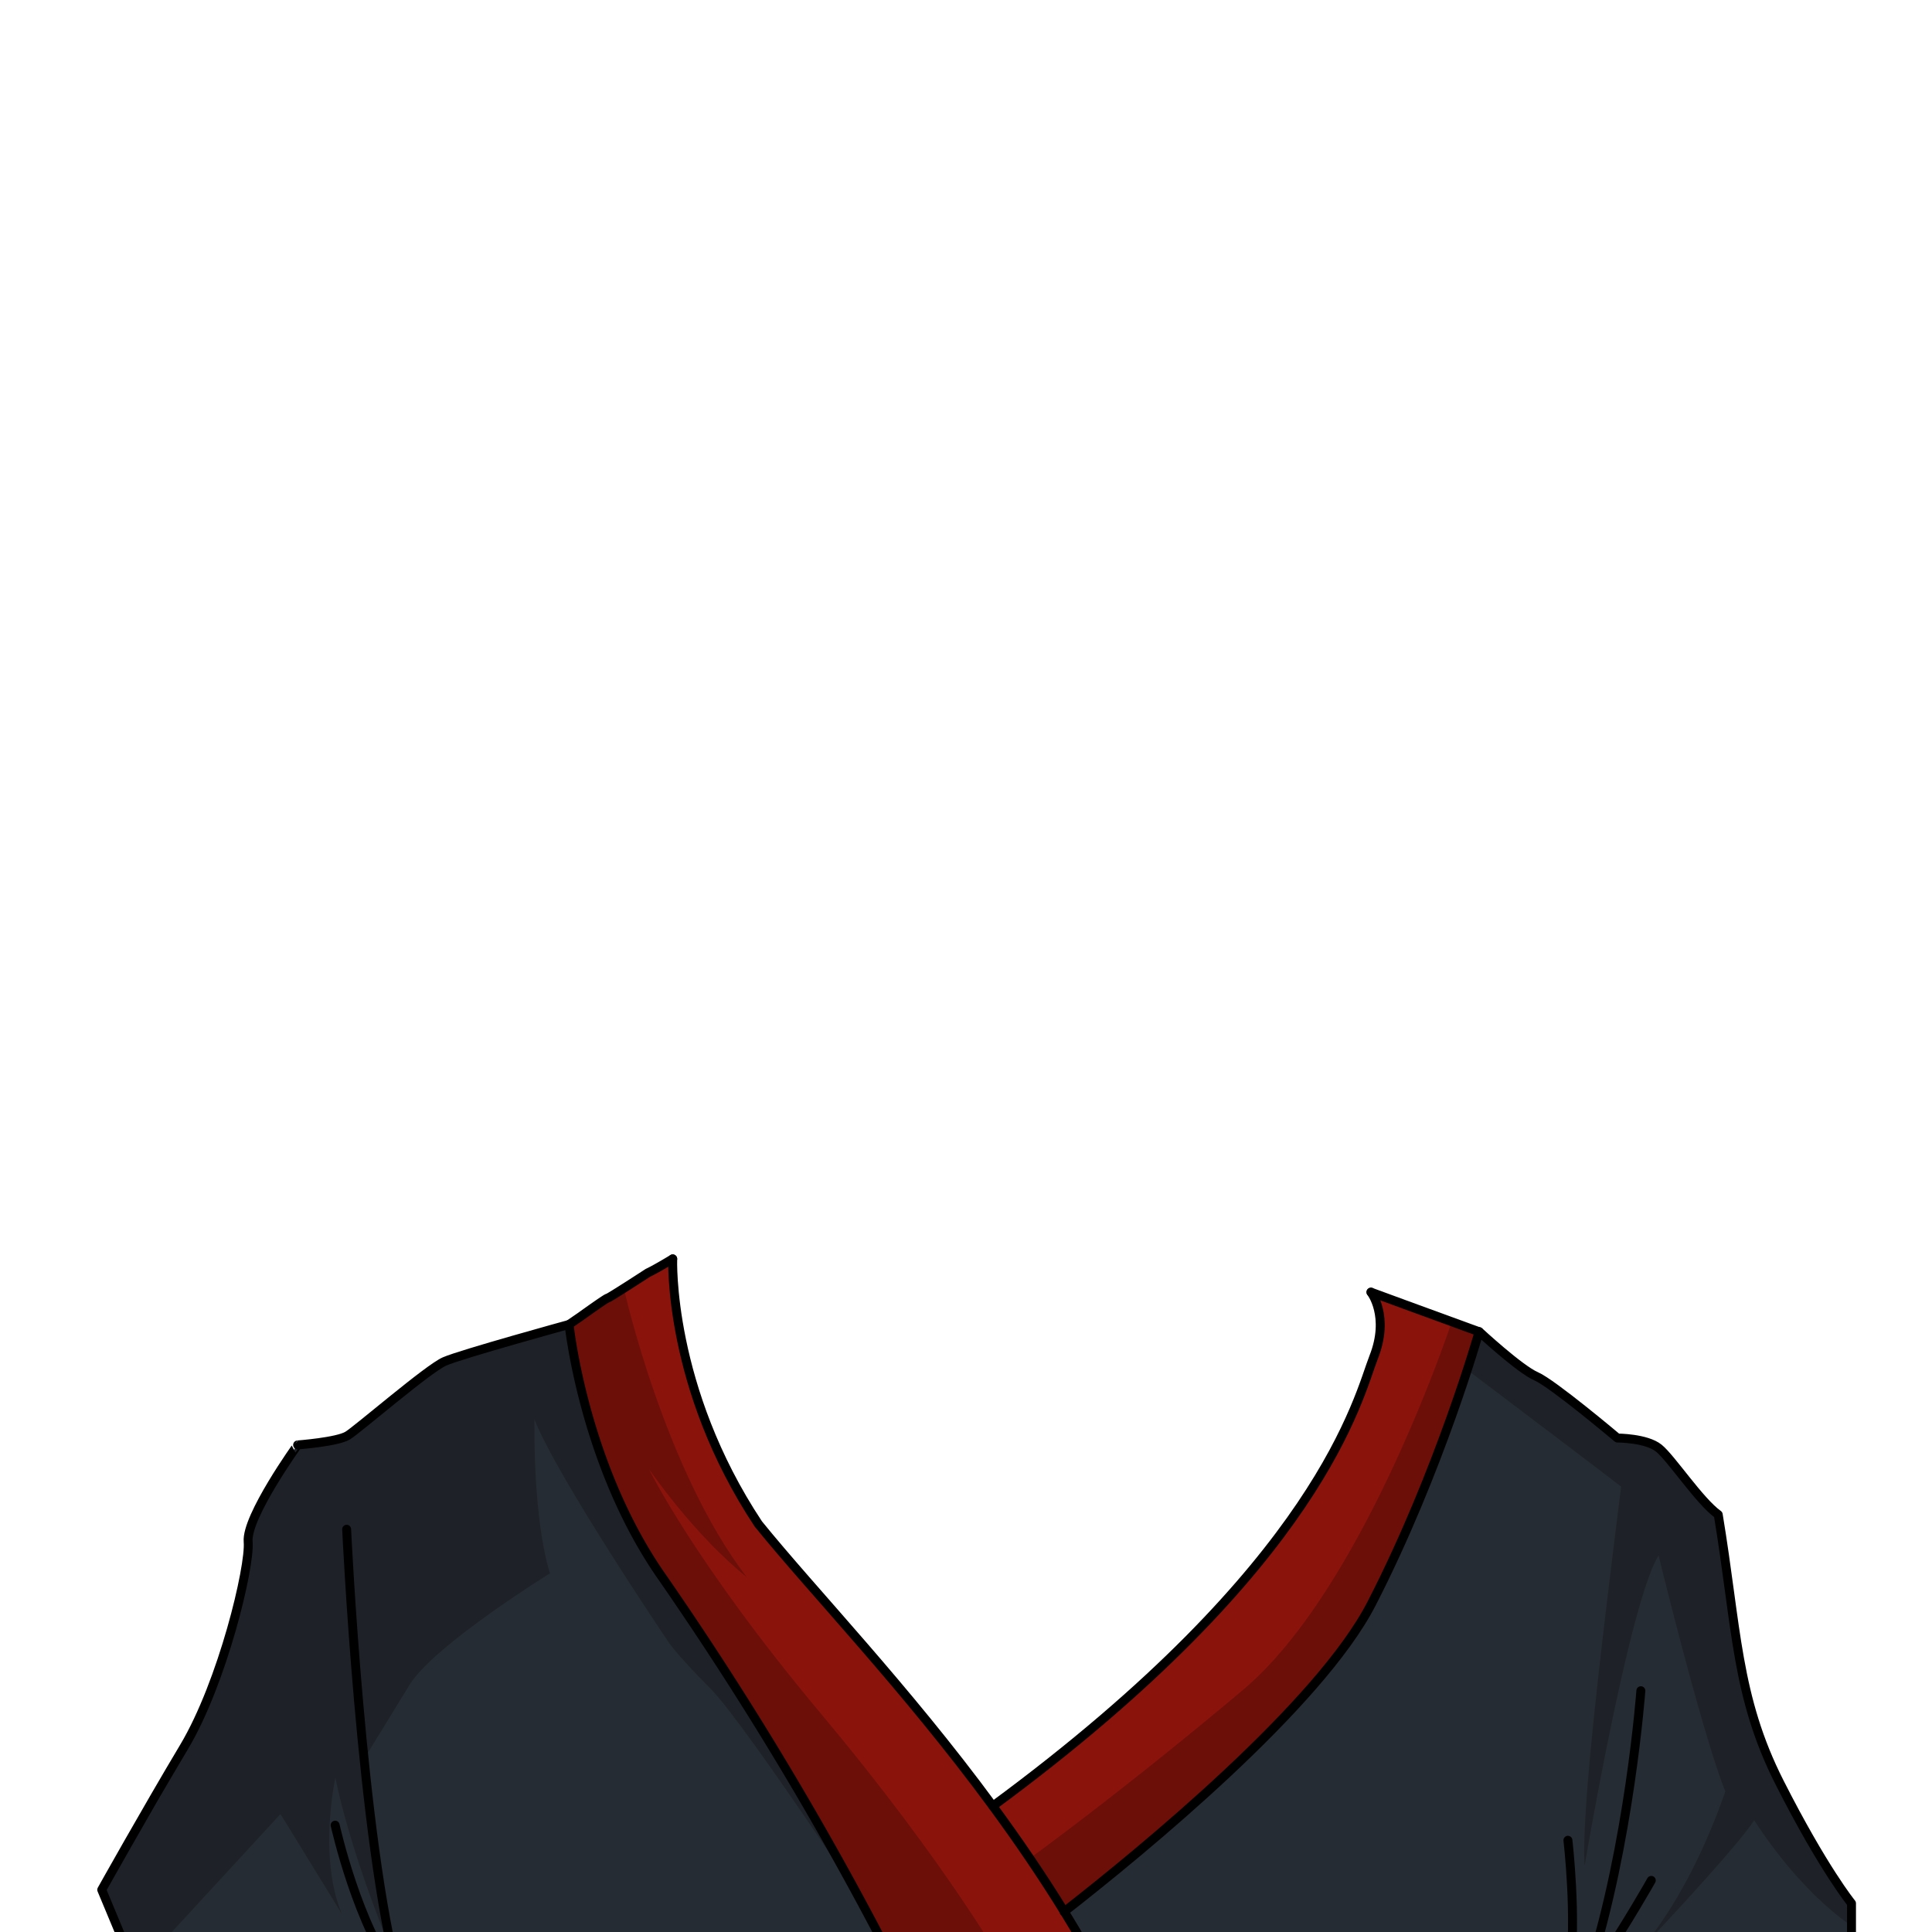 <svg xmlns="http://www.w3.org/2000/svg" viewBox="0 0 432 432">
  <defs>
    <style>.BUNTAI_WOLF_OUTFIT_WOLF_OUTFIT_34_cls-1{isolation:isolate;}.BUNTAI_WOLF_OUTFIT_WOLF_OUTFIT_34_cls-2{fill:#8a130b;}.BUNTAI_WOLF_OUTFIT_WOLF_OUTFIT_34_cls-3{fill:#262c33;}.BUNTAI_WOLF_OUTFIT_WOLF_OUTFIT_34_cls-4{fill:none;stroke:#000;stroke-linecap:round;stroke-linejoin:round;stroke-width:2px;}.BUNTAI_WOLF_OUTFIT_WOLF_OUTFIT_34_cls-5{opacity:0.22;mix-blend-mode:multiply;}</style>
  </defs>
  <g class="BUNTAI_WOLF_OUTFIT_WOLF_OUTFIT_34_cls-1">
    <g id="outfit">
      <path class="BUNTAI_WOLF_OUTFIT_WOLF_OUTFIT_34_cls-2" d="M246.43,442.18l-44.55.57c-1.65-3.14-3.56-6.74-5.77-10.87a762.92,762.92,0,0,0-48.7-80.16c-17-24.93-20.16-55.57-20.16-55.57l2.62-1.8s5.68-4.09,6-4.09,9-5.65,9-5.65c1.43-.66,4.28-2.35,5.55-3.12,0,0-1.09,28.76,19.15,59.28,12.22,15.09,33,36.61,52.43,63.07,5.51,7.5,10.91,15.39,16,23.64C240.92,432.26,243.75,437.16,246.43,442.18Z" />
      <path class="BUNTAI_WOLF_OUTFIT_WOLF_OUTFIT_34_cls-3" d="M201.88,442.75,32.07,444.93l-9.32-22.37s9.78-17.48,18.4-31.92S56,350.32,55.49,344.73s11.06-21.67,11.06-21.67,8.86-.7,11.19-2.09,17.94-14.92,21.67-16.55,27.84-8.27,27.84-8.27,3.15,30.64,20.16,55.57a762.92,762.92,0,0,1,48.7,80.16C198.32,436,200.23,439.61,201.88,442.75Z" />
      <path class="BUNTAI_WOLF_OUTFIT_WOLF_OUTFIT_34_cls-3" d="M356.68,440.77h-1.44l-4.27.06-104.54,1.34c-2.68-5-5.51-9.92-8.45-14.7,17.54-13.69,57.13-46.19,68.8-69,15.15-29.59,24-60.7,24-60.7s9.08,8.39,12.75,10,18.18,13.81,18.18,13.81,6.46,0,9.26,2.27S380,335.7,384.2,338.67c4.2,25.34,3.91,40.55,13.69,59.89s16.08,27,16.08,27V440Z" />
      <path class="BUNTAI_WOLF_OUTFIT_WOLF_OUTFIT_34_cls-2" d="M314.12,291.71l16.61,6.07s-8.8,31.11-24,60.7c-11.67,22.81-51.26,55.31-68.8,69-5.07-8.25-10.47-16.14-16-23.64,73.65-54.2,81.71-91.6,85.16-100.38,3.62-9.17-.61-14.53-.61-14.53Z" />
      <path class="BUNTAI_WOLF_OUTFIT_WOLF_OUTFIT_34_cls-4" d="M306.55,288.93l7.57,2.78,16.61,6.07s-8.8,31.11-24,60.7c-11.67,22.81-51.26,55.31-68.8,69" />
      <path class="BUNTAI_WOLF_OUTFIT_WOLF_OUTFIT_34_cls-4" d="M201.88,442.75c-1.65-3.14-3.56-6.74-5.77-10.87a762.92,762.92,0,0,0-48.7-80.16c-17-24.93-20.16-55.57-20.16-55.57l2.62-1.8s5.68-4.09,6-4.09,9-5.65,9-5.65c1.43-.66,4.28-2.35,5.55-3.12" />
      <path class="BUNTAI_WOLF_OUTFIT_WOLF_OUTFIT_34_cls-4" d="M306.55,288.93s4.23,5.36.61,14.53c-3.45,8.78-11.51,46.18-85.16,100.38" />
      <path class="BUNTAI_WOLF_OUTFIT_WOLF_OUTFIT_34_cls-4" d="M150.42,281.49s-1.09,28.76,19.15,59.28c12.22,15.09,33,36.61,52.43,63.07,5.51,7.5,10.91,15.39,16,23.64,2.94,4.78,5.77,9.68,8.45,14.7" />
      <path class="BUNTAI_WOLF_OUTFIT_WOLF_OUTFIT_34_cls-4" d="M127.25,296.15s-24.12,6.64-27.84,8.27S80.07,319.57,77.74,321s-11.19,2.09-11.19,2.09S55,339.14,55.49,344.73s-5.71,31.46-14.34,45.91-18.4,31.92-18.4,31.92l9.32,22.37,169.81-2.18,44.55-.57L351,440.84l4.27-.06h1.44L414,440V425.59s-6.29-7.69-16.08-27S388.4,364,384.2,338.67c-4.19-3-10.48-12.58-13.28-14.85s-9.26-2.27-9.26-2.27-14.51-12.23-18.18-13.81-12.75-10-12.75-10" />
      <path class="BUNTAI_WOLF_OUTFIT_WOLF_OUTFIT_34_cls-4" d="M356.68,440.77c7.38-11.07,12.55-20.31,12.55-20.31" />
      <path class="BUNTAI_WOLF_OUTFIT_WOLF_OUTFIT_34_cls-4" d="M355.24,440.78c9.13-28.44,11.66-62.73,11.66-62.73" />
      <path class="BUNTAI_WOLF_OUTFIT_WOLF_OUTFIT_34_cls-4" d="M350.59,411.49s2.05,17.56.38,29.35" />
      <path class="BUNTAI_WOLF_OUTFIT_WOLF_OUTFIT_34_cls-4" d="M77.51,341.94s3.26,69.44,11.65,100.43c-9.09-11.19-14.22-34.26-14.22-34.26" />
      <g class="BUNTAI_WOLF_OUTFIT_WOLF_OUTFIT_34_cls-5">
        <path d="M324.85,294.86s-19.64,60.07-46.9,83-47.71,37.69-47.71,37.69l8.09,12.55s42.73-35.25,55.46-51.35,23.57-38.46,27.54-51.26a202,202,0,0,1,6.77-19.16s33.33,25.17,34.38,26.1c-3.62,29.24-9,71.77-8.16,84.81,0,0,9.9-58.6,16.54-69.43,4.43,17.94,11.07,43.16,14.92,52.77C376.17,428.16,363.93,439,363.93,439s24.12-25.34,28.31-32C403.08,423.79,414,430.62,414,430.62v-5s-13.51-19.81-19.34-35.31-10.08-51.38-10.08-51.38A47.23,47.23,0,0,1,375,328.43c-3.79-6-6.36-6.25-9.21-6.5s-5.24-.55-5.24-.55-9.72-9.15-15.32-12.82-9.68-5.07-11.36-8S324.85,294.86,324.85,294.86Z" />
        <path d="M139.56,288.36s9,40.3,27.42,64.3c-12.12-9.79-21.9-24.23-21.9-24.23s10,20.73,38.68,55,41.47,57.36,41.47,57.36L201.88,439s-34.67-53-43-61.4-9.56-10.66-9.56-10.66-24.76-36.64-29.82-49.57c-.18,24.46,3.49,34.43,3.49,34.43s-26,16.07-31.45,25-9.44,15.38-9.44,15.38,2.89,37.91,5.81,45c-10.24-24.7-12.92-39.73-12.92-39.73S71.1,415.34,76.46,428c-11-17.94-13.75-22.37-13.75-22.37L30.34,440.78l-7.14-19s14.7-20.31,23.59-42.55,8.71-33.9,8.71-33.9,5.46-16.78,11-22.26c8.57-1.2,10.84,0,21.44-10.48,12.84-8.69,15.85-10.6,28-13.28l11.3-3.14,8.13-6.08Z" />
      </g>
    </g>
  </g>
</svg>